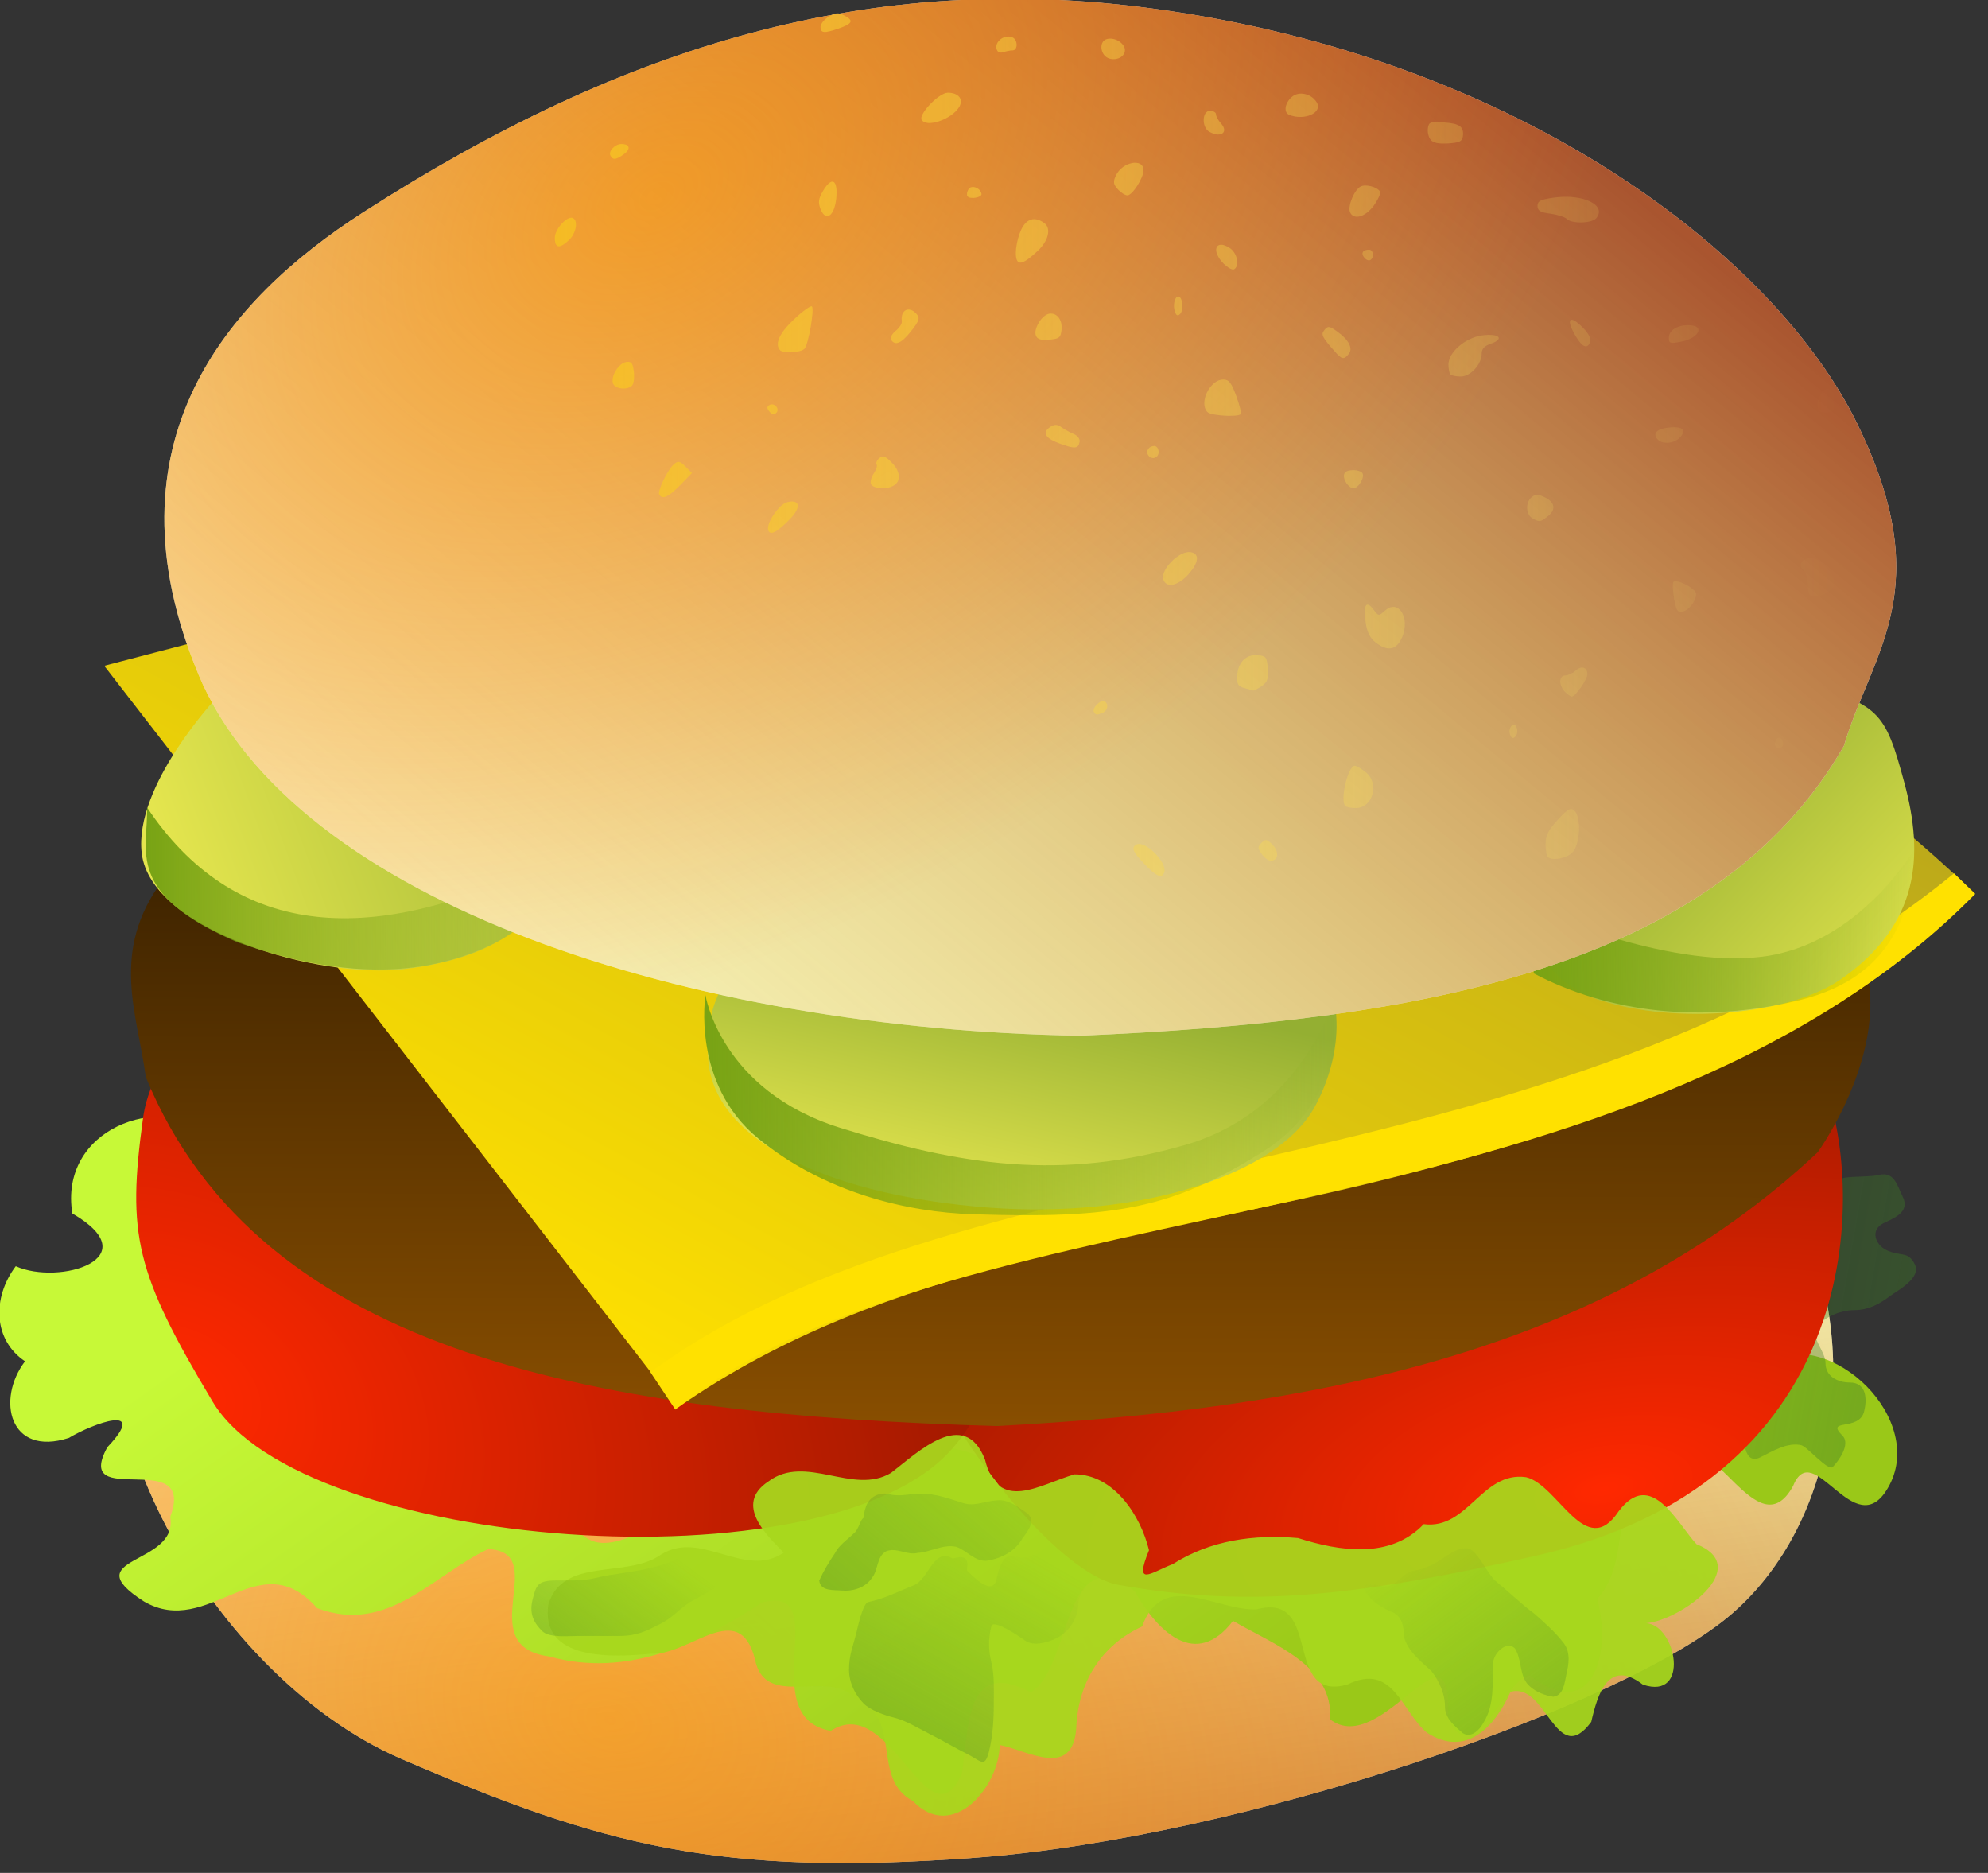 <?xml version="1.0" encoding="UTF-8"?>
<svg viewBox="0 0 193.75 182.5" xmlns="http://www.w3.org/2000/svg" xmlns:xlink="http://www.w3.org/1999/xlink">
 <rect x="0" y="0" width="193.75" height="182.5" fill="#333333" stroke="none"/>
 <defs>
  <linearGradient id="d">
   <stop stop-color="#ff8d00" stop-opacity=".636" offset="0"/>
   <stop stop-color="#ff5f00" stop-opacity="0" offset="1"/>
  </linearGradient>
  <linearGradient id="a">
   <stop stop-color="#3d7b26" stop-opacity=".45" offset="0"/>
   <stop stop-color="#3d7b26" stop-opacity="0" offset="1"/>
  </linearGradient>
  <linearGradient id="b">
   <stop stop-color="#78a314" offset="0"/>
   <stop stop-color="#78a314" stop-opacity="0" offset="1"/>
  </linearGradient>
  <linearGradient id="c">
   <stop stop-color="#e4e54e" offset="0"/>
   <stop stop-color="#94af32" offset="1"/>
  </linearGradient>
  <linearGradient id="e">
   <stop stop-color="#ff2800" offset="0"/>
   <stop stop-color="#610f00" offset="1"/>
  </linearGradient>
  <linearGradient id="f">
   <stop stop-color="#9b380c" stop-opacity=".855" offset="0"/>
   <stop stop-color="#e9e112" stop-opacity=".251" offset="1"/>
  </linearGradient>
  <linearGradient id="z" x1="253.91" x2="372.52" y1="565.13" y2="732.67" gradientUnits="userSpaceOnUse">
   <stop stop-color="#c7f937" offset="0"/>
   <stop stop-color="#9ac818" offset="1"/>
  </linearGradient>
  <linearGradient id="x" x1="432.32" x2="433" y1="618.67" y2="385.05" gradientUnits="userSpaceOnUse">
   <stop stop-color="#8f5200" offset="0"/>
   <stop offset="1"/>
  </linearGradient>
  <linearGradient id="w" x1="345.7" x2="493.1" y1="618.91" y2="347.05" gradientUnits="userSpaceOnUse">
   <stop stop-color="#ffe100" offset="0"/>
   <stop stop-color="#aa9a21" offset="1"/>
  </linearGradient>
  <linearGradient id="k" x1="297.1" x2="577.98" gradientUnits="userSpaceOnUse">
   <stop stop-color="#f7c41f" stop-opacity=".753" offset="0"/>
   <stop stop-color="#fff170" stop-opacity="0" offset="1"/>
  </linearGradient>
  <linearGradient id="aa" x1="24.58" x2="-2.121" y1="631.11" y2="429.96" gradientUnits="userSpaceOnUse" xlink:href="#f"/>
  <linearGradient id="y" x1="601.53" x2="475.17" y1="597.07" y2="575.03" gradientUnits="userSpaceOnUse" xlink:href="#a"/>
  <linearGradient id="v" x1="387.09" x2="399.45" y1="532.41" y2="479.44" gradientUnits="userSpaceOnUse" xlink:href="#c"/>
  <linearGradient id="u" x1="329.82" x2="469.24" gradientUnits="userSpaceOnUse" xlink:href="#b"/>
  <linearGradient id="t" x1="213.48" x2="312.48" y1="457.2" y2="420.92" gradientUnits="userSpaceOnUse" xlink:href="#c"/>
  <linearGradient id="s" x1="207.5" x2="294.09" gradientUnits="userSpaceOnUse" xlink:href="#b"/>
  <linearGradient id="r" x1="590.7" x2="534.83" y1="489.58" y2="436.98" gradientUnits="userSpaceOnUse" xlink:href="#c"/>
  <linearGradient id="q" x1="511.46" x2="595.64" gradientUnits="userSpaceOnUse" xlink:href="#b"/>
  <linearGradient id="p" x1="300.31" x2="330.93" y1="683.52" y2="641.8" gradientUnits="userSpaceOnUse" xlink:href="#a"/>
  <linearGradient id="o" x1="373.78" x2="411.69" y1="707.28" y2="641.13" gradientUnits="userSpaceOnUse" xlink:href="#a"/>
  <linearGradient id="n" x1="529.49" x2="482.37" y1="697.89" y2="634.59" gradientUnits="userSpaceOnUse" xlink:href="#a"/>
  <linearGradient id="m" x1="355" x2="413.9" y1="679.76" y2="611.16" gradientUnits="userSpaceOnUse" xlink:href="#a"/>
  <linearGradient id="l" x1="552.16" x2="350.02" y1="353.19" y2="597.28" gradientUnits="userSpaceOnUse" xlink:href="#f"/>
  <radialGradient id="j" cx="306.69" cy="743.17" r="188.04" gradientTransform="matrix(1.643 .575 -.425 1.215 -320.18 -533.85)" gradientUnits="userSpaceOnUse" xlink:href="#d"/>
  <radialGradient id="i" cx="-149.87" cy="685.36" r="104.12" gradientTransform="matrix(3.087 -.561 .264 1.454 808.62 -459)" gradientUnits="userSpaceOnUse" xlink:href="#e"/>
  <radialGradient id="h" cx="-415.67" cy="667.13" r="95.153" gradientTransform="matrix(3.038 1.481 -1.067 2.189 2189 -244.28)" gradientUnits="userSpaceOnUse" xlink:href="#e"/>
  <radialGradient id="g" cx="552.15" cy="516.86" r="189.65" gradientTransform="matrix(1.071 -.705 .463 .703 -511.24 364.43)" gradientUnits="userSpaceOnUse" xlink:href="#d"/>
 </defs>
 <g transform="matrix(.445 0 0 .445 -78.135 -131.53)">
  <g transform="translate(441.41 126.82)" fill-rule="evenodd">
   <path d="m-234.09 442.91c-20.545 26.673 11.895 91.913 56.229 111.02s69.698 25.73 125.43 21.627c58.752-4.325 142.37-33.161 165.8-53.346s28.684-59.053 14.418-87.948c-20.399-41.316-206.3-58.623-275.38-41.811-66.222 16.115-65.961 23.789-86.506 50.462z" fill="#fff"/>
   <path d="m-234.09 442.91c-20.545 26.673 11.895 91.913 56.229 111.02s69.698 25.73 125.43 21.627c58.752-4.325 142.37-33.161 165.8-53.346s28.684-59.053 14.418-87.948c-20.399-41.316-206.3-58.623-275.38-41.811-66.222 16.115-65.961 23.789-86.506 50.462z" fill="url(#aa)"/>
   <path d="m-234.09 442.91c-20.545 26.673 11.895 91.913 56.229 111.02s69.698 25.73 125.43 21.627c58.752-4.325 142.37-33.161 165.8-53.346s28.684-59.053 14.418-87.948c-20.399-41.316-206.3-58.623-275.38-41.811-66.222 16.115-65.961 23.789-86.506 50.462z" fill="url(#j)"/>
  </g>
  <path d="m223.53 543.95c-13.565-9.506-35.041-0.872-32.099 17.345 16.877 9.798-2.828 15.827-12.393 11.544-5.253 7-4.894 16.196 2.027 20.823-6.322 8.315-3.475 20.977 9.578 16.788 5.453-3.241 17.628-7.66 8.451 2.027-7.697 14.089 19.628-0.336 13.772 15.242 1.913 10.748-21.251 8.596-5.752 18.534 14.231 8.282 25.101-13.119 37.904 1.453 15.603 5.898 25.473-7.357 37.476-12.919 13.977 0.602-3.861 21.197 13.338 23.508 17.212 4.774 32.784-2.767 46.689-11.822 15.916-4.149-2.075 25.047 15.007 28.123 13.107-8.673 21.415 25.685 28.708 9.36 1.627-10.196 0.638-25.435 15.12-17.803 8.997-5.412 6.956-34.271 22.751-22.145 5.027 8.93 13.388 17.138 21.517 6.497 8.784 5.128 22.093 9.812 21.248 21.549 11.349 8.753 27.082-24.102 25.802-0.293 5.62 12.271 12.238-8.279 17.871-9.344 14.27 11.023 17.972-5.553 14.829-16.703 9.186-9.951-0.04-28.106 17.944-30.052 6.791-9.444 17.088 19.7 24.967 5.312 4.42-10.987 13.445 12.941 20.734 0.485 8.774-14.844-12.141-35.367-26.806-27.844-9.569 1.883-1.162-23.131-13.438-11.501-11.634 15.737-27.443-17.045-38.362 2.933-9.773 16.228-29.022 20.098-44.343 28.83-11.436 3.307-31.156 22.183-39.688 8.351-7.416 3.18-14.016 8.957-20.271-1.02-12.243-3.408-23.965-15.268-36.242-4.039-14.038-1.014-32.975-9.957-44.352 3.353 5.428 4.39 13.931 10.643 0.727 9.026-9.859-2.064-19.016 10.754-25.966-1.461-9.399-2.453-19.784 4.027-23.426-7.919-10.126 1.895-16.891-1.735-22.067-10.191-8.941-1.935-16.709-2.405-18.424-12.892-17.721-4.358-11.777-29.782-21.618-41.26-13.189-13.571 6.882-3.536 8.784-11.876z" fill="url(#z)" fill-rule="evenodd"/>
  <path d="m579.09 554.45c-2.155-1.617 5.312-0.932 7.926-1.585 3.46-0.865 4.074 2.336 5.284 4.756 1.716 3.432-2.088 4.743-4.227 5.812-3.02 1.51-1.661 4.718 0.528 5.812 3.199 1.599 4.819 0.126 6.341 3.171 1.501 3.001-3.71 5.689-5.284 6.869-2.215 1.661-4.706 3.171-7.926 3.171-3.232 0-7.206 1.73-8.455 4.227-0.964 1.928 2.114 4.873 2.114 7.398 0 2.888 2.679 4.227 5.284 4.227 3.851 0 3.788 3.87 3.171 6.341-1.112 4.449-8.615 1.425-4.756 5.284 1.922 1.922-1.012 5.767-2.114 6.869-1.016 1.016-5.566-4.43-6.869-4.756-3.012-0.753-6.494 1.398-8.983 2.642-3.701 1.851-3.699-4.167-3.699-6.341 0-2.079 3.324-2.796 5.284-4.756 1.849-1.849 3.093-6.185 4.227-8.455 1.438-2.877 3.171-4.465 3.171-7.926 0-2.232 1.571-6.285 2.114-8.455 0.722-2.888 0.872-5.602 1.585-8.455 0.666-2.665 0.949-5.38 1.585-7.926 0.894-3.577 0.938-4.475 3.699-7.926z" fill="url(#y)" fill-rule="evenodd"/>
  <path d="m575.57 533.83c8.749 25.849 6.613 86.604-63.497 102.38-38.144 8.585-61.904 11.734-91.554 6.399-14.994-2.698-43.469-40.398-48.73-64.481-6.905-31.608 30.535-61.179 56.606-71.373 46.431-18.154 149.97 20.773 147.18 27.072z" fill="url(#i)" fill-rule="evenodd"/>
  <path d="m350.14 504.06c-36.02-20.8-137.42-5.894-143.24 36.425-3.502 25.491-1.678 33.708 15.259 62.02 19.408 32.443 134.61 41.512 161.94 10.337 21.231-24.219 6.891-64.974 6.891-64.974s-8.566-25.164-40.855-43.808z" fill="url(#h)" fill-rule="evenodd"/>
  <path d="m211.05 488.54c-11.378 15.435-5.406 28.942-3.526 42.903 25.203 61.421 100.62 73.918 186.31 76.403 68.748-3.638 132.86-15.88 179.84-59.947 0 0 19.688-27.182 7.64-47.605s-55.833-34.088-55.833-34.088-72.436-22.039-151.04-16.456-163.39 38.789-163.39 38.789z" fill="url(#x)" fill-rule="evenodd"/>
  <path d="m422.79 382.83c61.784 36.152 126.95 52.005 185.35 108.46-31.946 33.052-81.429 50.676-129.12 62.549-53.531 13.328-109.06 17.895-154.94 49.925l-125.67-162.4 224.37-58.532z" fill="url(#w)" fill-rule="evenodd"/>
  <path d="m608.17 491.32-4.63-4.502c-87.024 70.967-214.55 57.055-285.5 109.25l5.448 8.172c61.55-50.675 206.95-34.343 284.68-112.92z" fill="#ffe100" fill-rule="evenodd"/>
  <g transform="translate(0,28)" fill-rule="evenodd">
   <path d="m397.14 457.34c-36.136 6.297-68.799 12.858-66.438 42.394 1.48 18.523 28.157 29.739 61.376 32.27s63.425-7.222 71.5-22.146c11.034-20.391 7.916-55.486-66.438-52.518z" fill="url(#v)"/>
   <path d="m330.09 485.47s3.231 20.884 29.537 29.076 48.344 11.653 75.689 3.692 33.691-35.537 33.691-35.537 3.461 24.23-16.615 36.921-32.753 14.843-63.689 13.846c-14.307-0.462-32.422-4.615-47.075-16.615s-11.538-31.383-11.538-31.383z" fill="url(#u)"/>
  </g>
  <g transform="translate(0,28)" fill-rule="evenodd">
   <path d="m223.08 420.29s-18.25 19.34-16.451 34.168c2.054 16.929 38.872 27.621 57.58 25.31 22.593-2.791 29.26-11.857 37.332-23.412 19.122-27.372-14.34-59.959-78.461-36.067z" fill="url(#t)"/>
   <path d="m207.79 444.39c18.719 28.02 47.895 31.204 86.304 12.461l-0.923 11.538c-15.464 11.418-35.358 16.191-65.535 5.538-24.845-10.714-19.571-19.993-19.845-29.537z" fill="url(#s)"/>
  </g>
  <g transform="translate(0,28)" fill-rule="evenodd">
   <path d="m525.59 486.45c17.414 5.761 42.236 3.164 53.151-4.429 17.357-12.074 18.191-27.208 13.92-43.027s-5.409-17.213-23.412-22.146c-50.779-13.916-79.107 57.875-43.66 69.602z" fill="url(#r)"/>
   <path d="m512.44 467s30.1 13.459 50.901 9.789 32.303-24.472 32.303-24.472c-1.474 13.811-4.639 29.041-25.94 34.26-21.094 5.168-41.817 2.808-58.243-5.873l0.979-13.704z" fill="url(#q)"/>
  </g>
  <path d="m427.23 635.03c-1.842-7.611-7.698-16.604-16.31-16.612-7.598 2.199-16.71 8.581-19.612-3.221-4.503-11.604-14.743-1.577-20.584 2.905-8.323 4.985-18.679-4.277-26.861 1.876-7.674 5.055-0.131 11.996 3.358 15.576-8.554 5.885-18.137-5.156-26.931 0.477-7.494 5.277-21.417 0.352-24.615 10.881-1.804 12.506 14.328 11.576 22.61 10.776 8.282 0.451 19.08-12.305 22.622 1.11 2.171 11.444 16.222 1.878 22.088 8.829 10.436 3.948 3.202 17.413 12.502 22.309 8.747 9.138 18.967-3.178 19.031-12.261 6.102 1.202 15.905 7.478 16.76-3.546 0.364-10.154 5.426-18.235 14.439-22.407 4.484-12.59 16.425-3.314 25.077-3.743 14.701-3.938 5.504 20.566 19.933 16.445 9.977-4.868 11.743 5.843 17.359 10.572 8.743 5.586 14.962-1.479 18.314-8.952 7.905-2.227 9.977 17.003 17.677 6.566 1.389-6.022 3.718-13.959 11.303-8.15 10.42 3.513 7.34-13.03 0.75-13.448 7.375-0.594 23.65-12.215 10.983-17.314-4.318-4.721-9.955-16.587-17.031-7.202-7.207 10.926-13.23-5.781-20.262-7.45-9.703-1.405-12.744 11.543-22.434 10.275-7.338 7.684-18.356 5.96-27.53 3.044-9.601-0.832-19.155 0.444-27.435 5.715-4.874 1.856-8.562 5.196-5.203-3.05z" fill="#a8d81d" fill-opacity=".935" fill-rule="evenodd"/>
  <path d="m341.36 631.08c-0.724 0.406-6.824 0.023-8.983-1.057-2.808-1.404-3.766 2.709-5.812 4.756-2.863 2.863-5.264 3.298-8.983 4.227-3.732 0.933-7.75 1.145-11.625 2.114-2.591 0.648-5.774 0.528-8.455 0.528-4.14 0-4.462 0.939-5.284 4.227-0.827 3.306 0.499 5.255 2.114 6.869 1.525 1.525 5.663 1.057 7.926 1.057h8.983c3.899 0 5.837-1.069 8.983-2.642 3.026-1.513 4.599-3.885 7.398-5.284 2.517-1.259 4.74-2.898 7.398-4.227 1.623-0.811 3.095-4.076 3.699-5.284 1.002-2.003 2.025-2.199 2.642-5.284z" fill="url(#p)" fill-rule="evenodd"/>
  <path d="m387.42 639.5c-0.336-0.336 1.296-4.015-3.171-2.642-4.206-2.538-5.279 4.542-8.455 5.812-3.562 1.425-6.472 2.985-10.04 3.699-1.248 0.25-2.421 5.984-2.642 6.869-0.712 2.848-1.585 4.792-1.585 7.926 0 2.879 1.372 5.599 3.171 7.398 1.526 1.526 4.465 2.569 6.869 3.171 2.489 0.622 5.514 2.493 7.926 3.699 3.098 1.549 5.059 2.794 7.926 4.227 3.028 1.514 3.829 3.179 4.756-0.528 0.836-3.345 1.057-6.935 1.057-10.568 0-3.071 0.164-6.213-0.528-8.983-0.649-2.598-0.69-5.167 0-7.926 0.439-1.756 7.045 2.906 7.398 3.171 1.868 1.401 5.286 0.263 6.869-0.528 2.944-1.472 4.756-4.682 4.756-7.398 0-2.366 2.122-4.243 3.171-6.341 1.773-3.546 4.084 2.928 6.341-1.585 2.073-4.145 2.456-5.284-2.114-5.284-2.807 0-5.952-3.505-8.455-4.756-5.254-2.627-1.971-0.143-5.812 3.699-3.061 3.061-2.599 4.898-7.398 3.699-2.477-0.619-3.253 3.5-3.699 5.284-0.944 3.777-6.005-1.777-6.341-2.114z" fill="url(#o)" fill-rule="evenodd"/>
  <path d="m498.31 635.34c-1.913-1.799-4.51 0.062-6.276 1.147-2.02 1.411-4.214 2.608-6.67 3.014-2.652 0.354-3.894 3.657-6.707 3.454-1.361-0.136-5.382-1.485-3.996 1.218 1.337 2.047 3.434 3.403 5.648 4.337 2.365 0.812 2.763 3.393 2.766 5.545 0.917 3.18 3.683 5.298 6.005 7.444 1.806 2.323 3.052 5.187 2.97 8.168 0.239 2.359 2.225 3.998 3.912 5.429 1.874 1.165 3.724-0.779 4.54-2.337 2.4-3.824 1.918-8.481 2.103-12.781-0.198-2.194 3.035-5.443 4.811-3.361 1.599 2.603 0.793 6.274 3.354 8.35 1.39 1.2 3.194 1.861 4.985 2.151 2.26-0.265 2.477-3.019 2.861-4.798 0.533-2.26 0.98-4.818-0.49-6.859-1.851-2.424-4.171-4.473-6.454-6.488-3.068-2.27-5.781-4.971-8.742-7.367-1.751-1.928-2.794-4.399-4.62-6.267z" fill="url(#n)" fill-rule="evenodd"/>
  <path d="m364.73 627.93c-0.8 0.432-1.087 2.712-2.252 3.505-1.401 1.36-3.125 2.454-4.03 4.248-1.294 1.913-2.511 3.889-3.443 6.006 0.276 2.38 3.19 2.014 4.935 2.168 2.486 0.219 5.197-0.625 6.623-2.786 1.402-1.73 0.966-4.605 3.085-5.8 2.285-0.957 4.571 0.932 6.903 0.348 2.843-0.17 5.533-1.953 8.413-1.354 2.433 0.799 4.244 3.523 7.05 3.015 3.025-0.511 5.983-2.101 7.504-4.863 1.308-1.737 3.24-4.159 0.61-5.794-1.846-1.248-3.853-2.784-6.224-2.51-2.461 0.12-4.875 1.396-7.346 0.598-3.069-0.926-6.138-2.153-9.406-2.039-2.203-0.052-4.388 0.673-6.576 0.145-2.313-0.715-4.818 0.572-5.428 2.948-0.246 0.695-0.383 1.428-0.418 2.164z" fill="url(#m)" fill-rule="evenodd"/>
  <path d="m218.96 443.07c20.965 50.55 108.44 77.923 193.2 79.297 73.75-3.145 139.19-14.601 167.25-63.438 6.222-20.919 20.704-34.241 2.884-70.647s-73.378-79.953-154.27-90.832c-61.341-8.25-115.32 7.603-173.01 44.695-29.664 19.072-57.009 50.374-36.044 100.92z" fill="#fff" fill-rule="evenodd"/>
  <path d="m218.96 443.07c20.965 50.55 108.44 77.923 193.2 79.297 73.75-3.145 139.19-14.601 167.25-63.438 6.222-20.919 20.704-34.241 2.884-70.647s-73.378-79.953-154.27-90.832c-61.341-8.25-115.32 7.603-173.01 44.695-29.664 19.072-57.009 50.374-36.044 100.92z" fill="url(#l)" fill-rule="evenodd"/>
  <path d="m218.96 443.07c20.965 50.55 108.44 77.923 193.2 79.297 73.75-3.145 139.19-14.601 167.25-63.438 6.222-20.919 20.704-34.241 2.884-70.647s-73.378-79.953-154.27-90.832c-61.341-8.25-115.32 7.603-173.01 44.695-29.664 19.072-57.009 50.374-36.044 100.92z" fill="url(#g)" fill-rule="evenodd"/>
  <path d="m564.36 458.19c0.281-1.459 1.457-1.427 1.741 0.047 0.13 0.676-0.212 1.11-0.875 1.11-0.681 0-1.005-0.433-0.866-1.157zm-58.049-1.752c-0.242-0.631-0.113-1.474 0.287-1.874 0.529-0.529 0.847-0.415 1.167 0.419 0.242 0.631 0.113 1.474-0.287 1.874-0.529 0.529-0.847 0.415-1.167-0.419zm-91.15-4.972c-0.489-0.792 1.543-2.824 2.335-2.335 0.966 0.597 0.706 2.102-0.438 2.541-1.361 0.522-1.452 0.512-1.897-0.206zm103.17-4.399c-1.384-1.384-1.343-3.59 0.066-3.59 0.608 0 1.631-0.475 2.273-1.057 1.276-1.155 2.573-0.755 2.573 0.792 0 1.098-2.624 4.893-3.383 4.893-0.269 0-0.957-0.468-1.529-1.039zm-66.425 35.518c-0.913-1.304-0.917-1.577-0.035-2.459s1.149-0.836 2.404 0.419c1.507 1.507 1.298 3.506-0.367 3.506-0.536 0-1.437-0.66-2.002-1.466zm24.887-46.368c-1.148-0.903-1.804-2.238-2.113-4.296-0.575-3.831 0.093-5.01 1.66-2.932 1.168 1.548 1.189 1.55 2.589 0.283 2.873-2.6 5.542 1.511 3.756 5.786-1.204 2.882-3.201 3.275-5.892 1.159zm-78.531-83.775c-0.576-1.501 0.184-5.488 1.399-7.343 1.162-1.774 2.801-2.02 4.615-0.694 1.603 1.172 0.941 3.925-1.486 6.175-2.77 2.568-4.054 3.097-4.528 1.862zm144.61 76.655c-0.558-0.978-1.175-5.489-0.828-6.051 0.548-0.887 5 1.401 5 2.57 0 2.374-3.255 5.09-4.172 3.481zm29.078-3.251c-0.242-0.242-0.441-1.396-0.441-2.564s-0.45-2.497-1-2.953c-1.406-1.167 0.027-2.767 2.244-2.506 1.54 0.181 4.707 3.717 4.707 5.256 0 1.872-4.264 4.013-5.51 2.768zm-141.56-3.289c-0.825-2.15 3.537-6.548 6.021-6.07 1.93 0.372 1.739 2.241-0.488 4.777-2.235 2.545-4.82 3.15-5.532 1.293zm80.779-13.515c-1.427-0.831-1.51-3.46-0.146-4.592 0.778-0.645 1.393-0.665 2.663-0.087 2.399 1.093 2.785 2.72 0.991 4.173-1.723 1.395-1.929 1.425-3.508 0.505zm-84.932 75.735c-2.56-2.674-2.941-3.549-1.838-4.231 1.859-1.149 6.944 3.893 6.155 6.104-0.491 1.377-1.714 0.846-4.317-1.873zm-106.27-80.882c-0.46-0.745 1.873-5.559 3.247-6.699 0.911-0.756 1.277-0.677 2.494 0.541l1.427 1.427-2.589 2.651c-2.544 2.605-3.88 3.212-4.579 2.08zm46.351-2.328c-0.193-0.504 0.09-1.546 0.629-2.315s0.818-1.663 0.619-1.985 0.069-0.942 0.595-1.379c0.771-0.639 1.284-0.467 2.638 0.887 2.881 2.881 1.882 5.708-2.017 5.708-1.189 0-2.265-0.4-2.463-0.916zm104.01-0.42c-0.915-1.709-0.332-2.631 1.66-2.631 0.866 0 1.755 0.291 1.975 0.648 0.572 0.925-0.853 3.32-1.975 3.32-0.52 0-1.267-0.601-1.66-1.336zm-43.303-5.937c-0.553-0.896 0.193-1.984 1.361-1.984 0.524 0 0.953 0.595 0.953 1.323 0 1.369-1.595 1.825-2.314 0.661zm87.501 87.98c-0.242-0.242-0.441-1.507-0.441-2.811 0-1.841 0.589-3.014 2.643-5.262 2.209-2.416 2.807-2.756 3.637-2.068 1.562 1.296 1.327 7.328-0.355 9.133-1.284 1.378-4.519 1.972-5.484 1.006zm-107.01-90.552c-3.128-1.163-3.753-2.413-1.818-3.634 0.86-0.542 1.454-0.518 2.314 0.095 0.636 0.454 1.848 1.123 2.693 1.486 0.908 0.391 1.449 1.112 1.322 1.762-0.295 1.52-1.071 1.57-4.511 0.291zm131.04-0.921c-1.102-1.328-0.025-2.308 2.804-2.551 2.887-0.248 3.681 0.669 2.019 2.331-1.281 1.281-3.845 1.398-4.823 0.22zm-194.45-6.007c-0.589-0.71-0.602-1.082-0.047-1.425 1.078-0.666 2.416 0.814 1.533 1.697-0.478 0.478-0.933 0.395-1.487-0.272zm95.937 0.112c-1.977-1.977 0.525-7.141 3.459-7.141 1.228 0 1.761 0.678 2.842 3.612 0.732 1.986 1.171 3.772 0.975 3.967-0.693 0.693-6.495 0.344-7.276-0.438zm133.72-0.746c-0.589-1.535 0.937-4.529 2.185-4.288 1.637 0.315 2.748 3.729 1.476 4.534-1.41 0.892-3.272 0.767-3.66-0.245zm-263.91-5.508c-0.587-1.53 1.218-4.484 2.887-4.726 1.149-0.167 1.437 0.205 1.663 2.15 0.151 1.293-0.023 2.648-0.386 3.011-1.046 1.046-3.703 0.769-4.164-0.435zm183.4-1.99c-0.242-0.242-0.441-1.226-0.441-2.185 0-2.69 3.676-5.865 7.376-6.372 3.695-0.506 5.017 0.73 1.931 1.806-1.464 0.51-2.033 1.129-2.033 2.208 0 2.316-2.444 4.984-4.566 4.984-1.004 0-2.024-0.198-2.266-0.441zm-25.318-5.014c-2.908-3.318-3.106-3.742-2.239-4.786 0.715-0.862 1.054-0.815 2.727 0.377 2.594 1.847 3.553 3.72 2.534 4.947-1.063 1.281-1.495 1.204-3.022-0.538zm-121.47-0.276c-1.309-1.309-0.221-3.751 3.031-6.807 1.909-1.794 3.668-3.054 3.909-2.801 0.57 0.601-0.731 8.15-1.59 9.222-0.694 0.865-4.589 1.146-5.349 0.386zm24.289-2.311c-0.268-0.434 0.162-1.284 0.989-1.953 0.805-0.652 1.412-1.571 1.349-2.042-0.349-2.618 1.667-3.545 3.336-1.534 0.662 0.797 0.425 1.463-1.297 3.637-2.134 2.694-3.513 3.29-4.377 1.892zm170.33-0.457c0-1.572 1.799-2.742 4.215-2.742 3.863 0 2.493 2.89-1.736 3.662-2.214 0.404-2.48 0.306-2.48-0.92zm-138.63-0.47c-0.56-1.461 1.32-4.531 2.929-4.783 1.72-0.269 2.94 1.382 2.682 3.629-0.186 1.625-0.525 1.884-2.698 2.064-1.849 0.153-2.594-0.08-2.913-0.91zm45.634 77.188c-1.359-0.39-1.635-0.857-1.551-2.623 0.141-2.966 1.963-4.82 4.492-4.572 1.856 0.181 2.034 0.418 2.218 2.946 0.163 2.241-0.077 2.943-1.304 3.802-0.828 0.58-1.661 1.024-1.853 0.988s-1.093-0.28-2.002-0.541zm-15.144-82.285c-0.538-1.401-0.119-3.455 0.705-3.455 0.923 0 1.235 2.988 0.399 3.824-0.487 0.487-0.818 0.376-1.104-0.368zm87.821 5.366c-2.411-3.955-1.446-5.06 1.623-1.858 1.128 1.177 1.706 2.351 1.467 2.975-0.616 1.605-1.66 1.227-3.089-1.118zm-77.201-16.029c-2.791-2.791-1.746-5.44 1.346-3.414 1.653 1.083 2.234 3.885 0.968 4.667-0.361 0.223-1.402-0.341-2.314-1.253zm30.822-1.291c-0.804-0.969-0.348-1.75 1.021-1.75 0.985 0 1.207 1.705 0.295 2.268-0.322 0.199-0.915-0.034-1.317-0.518zm-177.29-4.347c0-1.99 2.861-5.03 4.045-4.298 1.108 0.684 0.579 3.362-0.947 4.796-2.092 1.965-3.098 1.804-3.098-0.498zm173.13 124.42c-1.22-1.22 0.573-8.816 2.081-8.816 0.333 0 1.39 0.617 2.348 1.371 3.125 2.458 1.644 7.887-2.152 7.887-1.01 0-2.034-0.198-2.277-0.441zm48.525-128.55c-0.429-0.429-2.051-0.95-3.604-1.157-2.249-0.3-2.823-0.644-2.823-1.69 0-1.083 0.619-1.403 3.53-1.821 6.396-0.92 11.708 1.633 9.338 4.489-0.957 1.153-5.345 1.276-6.441 0.18zm-163.5-2.275c-0.513-1.349-0.391-2.191 0.549-3.802 1.798-3.079 3.147-2.718 2.987 0.797-0.204 4.47-2.302 6.252-3.537 3.005zm115.98 0.729c-0.505-1.316 0.979-4.846 2.336-5.556 1.108-0.58 3.635 0.076 4.274 1.11 0.202 0.327-0.41 1.687-1.36 3.022-1.832 2.575-4.527 3.306-5.249 1.424zm-83.773-3.453c-0.192-0.311-0.08-0.997 0.249-1.526 0.633-1.015 2.607-0.303 2.836 1.023 0.143 0.825-2.609 1.273-3.086 0.502zm32.953-1.497c-0.994-1.098-1.069-1.61-0.443-2.985 1.383-3.037 6.069-3.937 6.063-1.165-0.004 1.672-2.45 5.476-3.522 5.476-0.494 0-1.439-0.596-2.098-1.325zm-111.1-7.3c-0.59-0.955 0.917-2.616 2.374-2.616 1.874 0 2.114 1.127 0.483 2.269-1.739 1.218-2.279 1.283-2.857 0.347zm179.6-3.539c-0.451-0.543-0.722-1.673-0.603-2.511 0.198-1.397 0.492-1.505 3.522-1.29 3.501 0.248 4.411 0.924 4.136 3.071-0.137 1.071-0.745 1.36-3.203 1.52-2.078 0.135-3.292-0.114-3.853-0.79zm-48.491-1.774c-1.704-0.992-1.574-4.576 0.165-4.576 0.727 0 1.323 0.349 1.323 0.774s0.475 1.3 1.057 1.942c1.807 1.997-0.018 3.33-2.544 1.859zm-62.981-2.591c-0.741-1.198 3.8-5.927 5.704-5.94 2.393-0.016 3.553 1.46 2.488 3.165-1.685 2.697-7.105 4.534-8.192 2.775zm-33.59 89.896c-0.558-1.454 2.301-5.705 4.15-6.169 2.777-0.697 3.102 1.077 0.661 3.616-2.832 2.945-4.351 3.752-4.811 2.553zm114.09-90.996c-1.256-0.507-0.989-2.517 0.516-3.878 1.529-1.384 4.273-0.824 5.494 1.12 1.416 2.257-2.639 4.118-6.01 2.758zm-40.339-12.89c-1.145-1.145-1.027-3.165 0.212-3.641 1.793-0.688 4.372 0.929 4.136 2.594-0.243 1.711-3.016 2.379-4.348 1.047zm-23.569-1.114c-1.014-1.64 1.269-3.745 3.241-2.989 1.26 0.483 1.305 2.884 0.054 2.884-0.516 0-1.378 0.169-1.917 0.376s-1.159 0.085-1.379-0.271zm-38.746-5.252c0-0.649 0.821-1.665 1.824-2.257 1.561-0.922 2.062-0.95 3.471-0.196 2.03 1.087 1.726 1.743-1.3 2.797-3.188 1.111-3.996 1.042-3.996-0.343z" fill="url(#k)"/>
 </g>
</svg>
